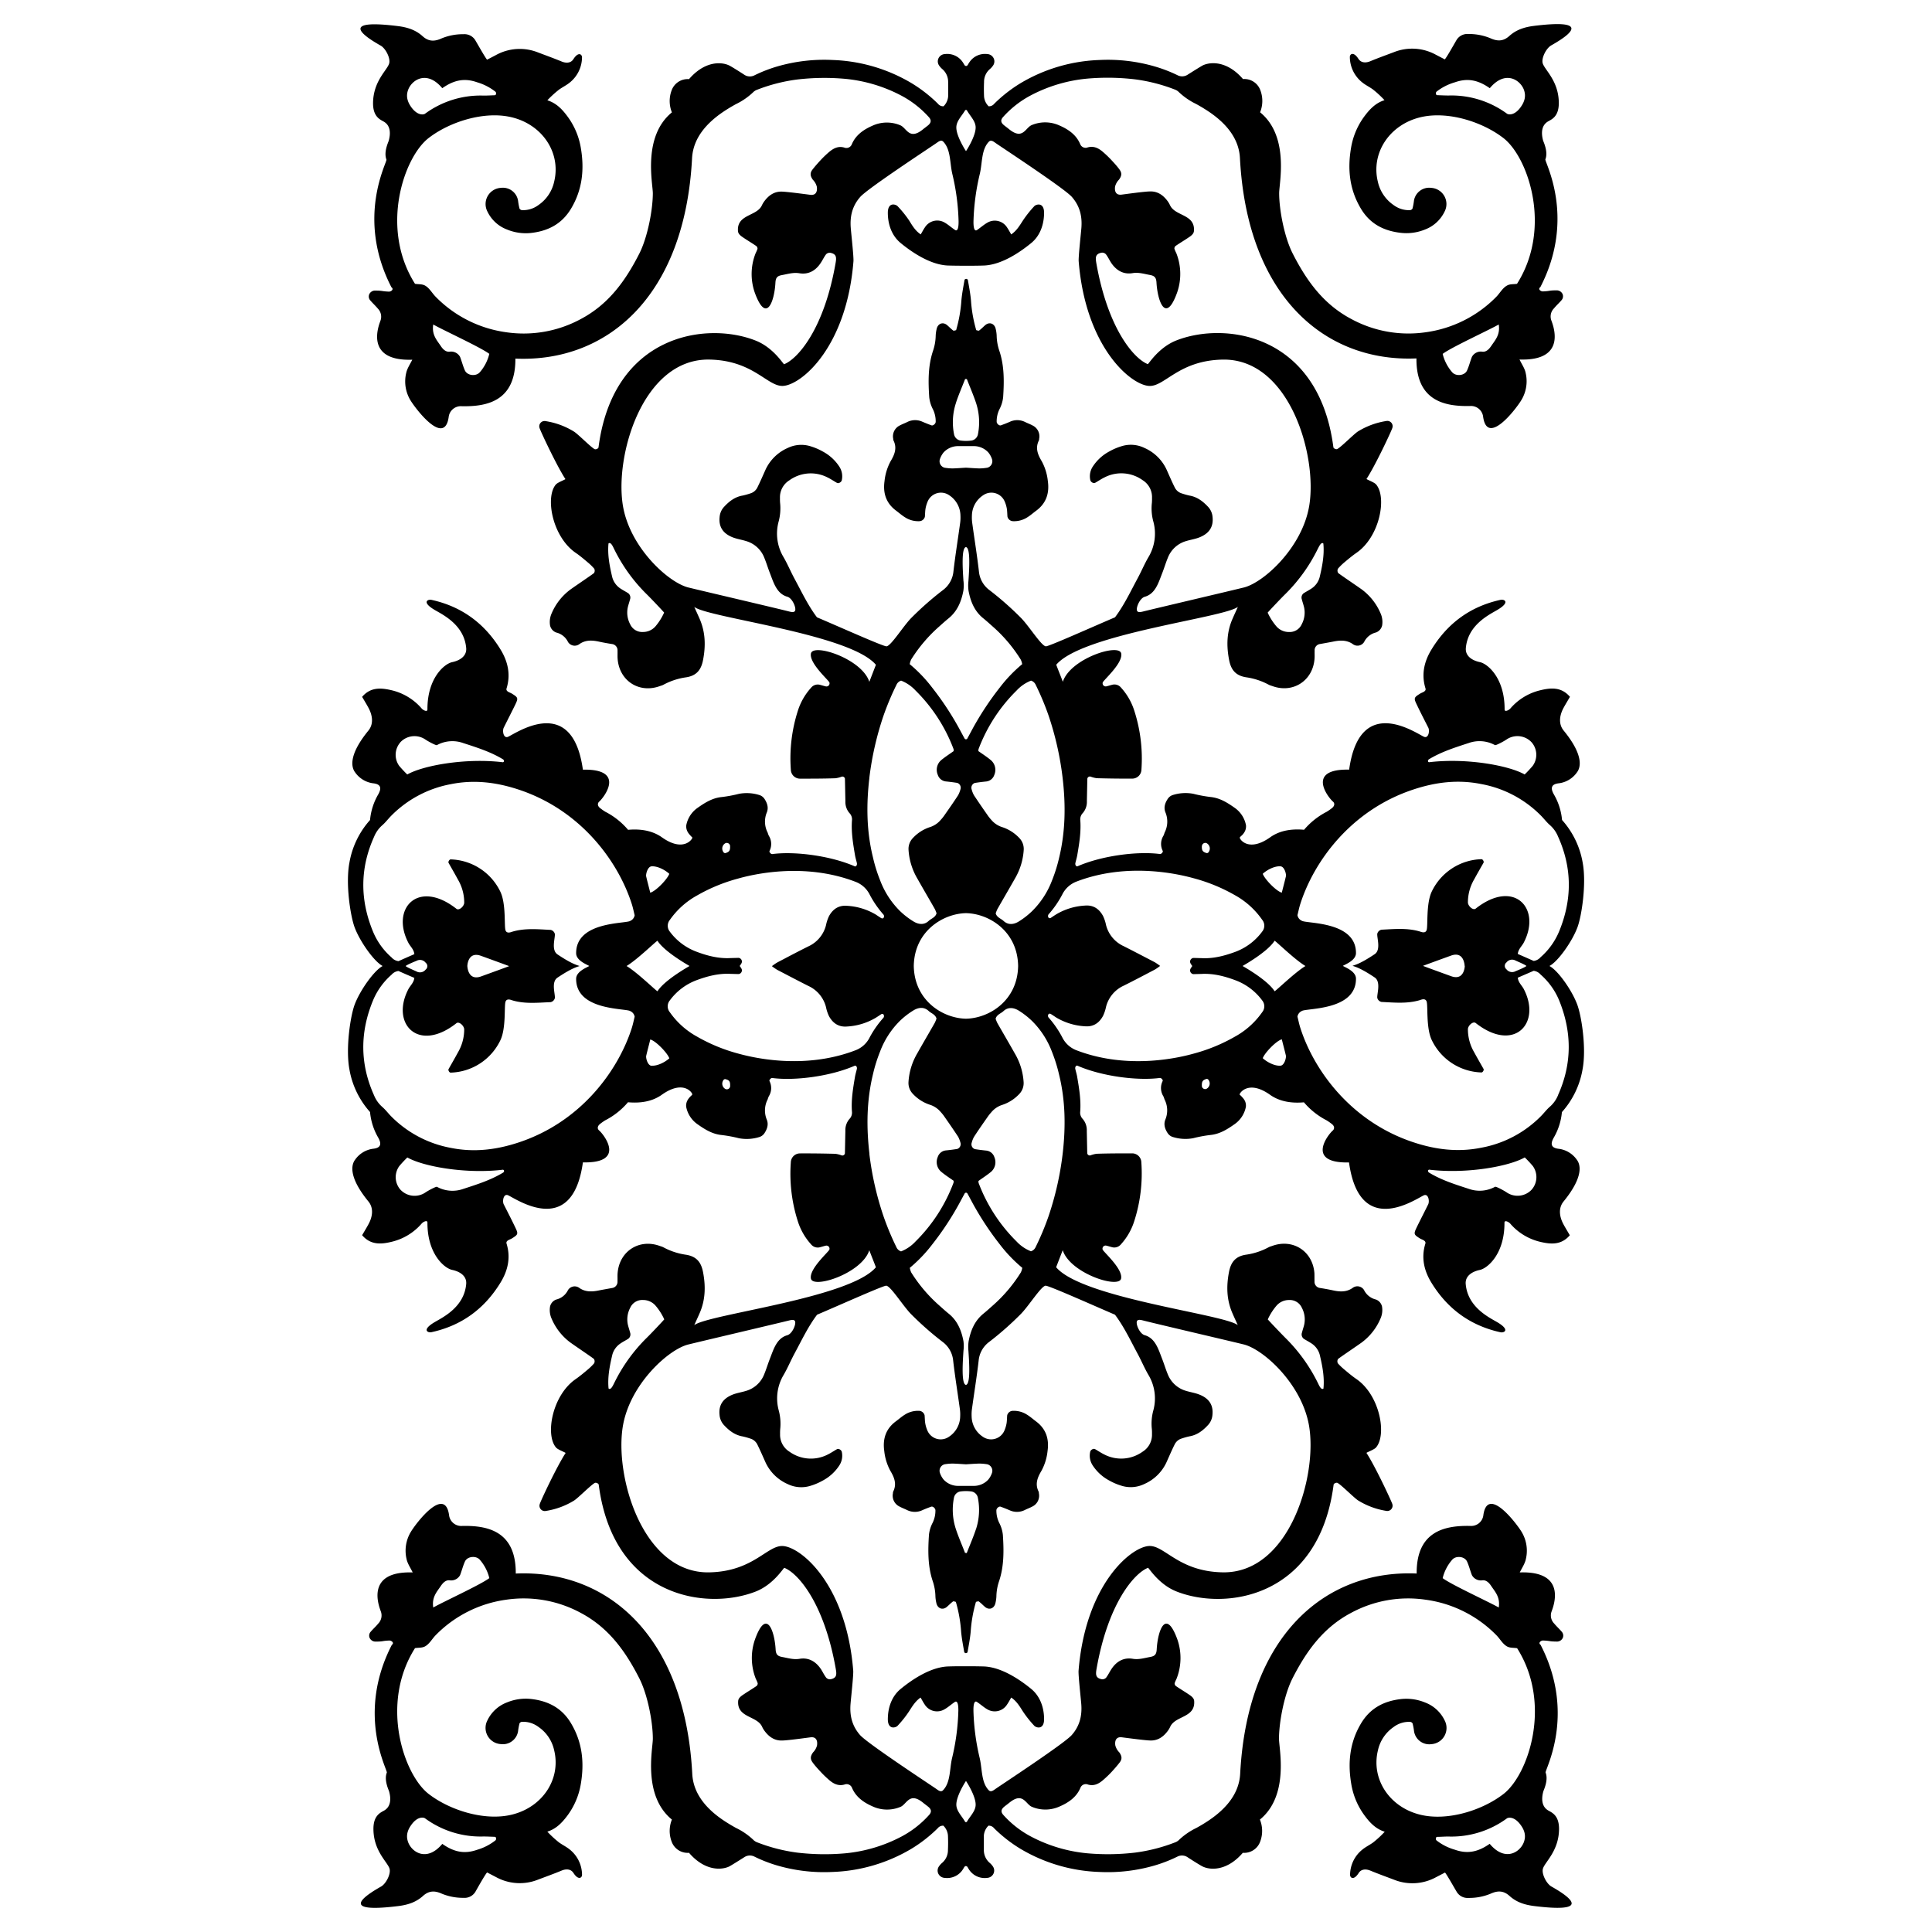 <svg id="Livello_1" data-name="Livello 1" xmlns="http://www.w3.org/2000/svg" viewBox="0 0 841.89 841.89">
  <title>Glos</title>
  <path d="M675.18,420.94c3.72-1.94,9.85-10.57,12.18-16.77,1.89-5,4-19.08,2.32-28.2a37.32,37.32,0,0,0-9-18.65,27,27,0,0,0-3.6-11.22c-1.43-2.57-1.28-4.43,2.34-4.79a11.35,11.35,0,0,0,7.75-4.74c1.33-1.73,3.52-6.84-5.78-18.21-2.37-2.9-1.83-6.67,0-10,.88-1.61,1.84-3.16,2.73-4.71-3.72-4.37-8.32-4-13-2.84a24.73,24.73,0,0,0-12.92,7.87c-.68.8-2.56,1.74-2.55.46.06-13.7-7.4-19.9-10.76-20.61-3.19-.66-6.44-2.53-6.13-6.14.86-10,10-14.44,13.64-16.56,6-3.52,3-4.77,1.55-4.46-13.26,2.89-23.23,10.26-30.22,21.75-3.12,5.14-4.42,10.74-2.59,16.75.53,1.46-1.42,1.84-2.17,2.3-2.85,1.76-3,2-1.57,4.92,1.59,3.36,3.31,6.67,5,10,.67,1.35.14,4.52-1.63,4.06-2.34-.6-28.14-19.93-32.86,14.23-19-.42-9.08,12.18-7.13,13.86,1,.82.78,2-.36,2.89a22.42,22.42,0,0,1-2.28,1.6,32.39,32.39,0,0,0-9.88,7.85c-5.24-.47-10.49.23-14.73,3.26-9.67,6.88-13.61.55-13.27.09s.65-.66,1-1a7,7,0,0,0,1.21-1.67,4.91,4.91,0,0,0,.48-2.66,12,12,0,0,0-4.77-7.48c-3.25-2.29-6.52-4.4-10.67-4.82a58.21,58.21,0,0,1-7.52-1.4,18.41,18.41,0,0,0-9,.56,4.12,4.12,0,0,0-2.12,1.64c-1.2,1.8-1.88,3.81-1,5.95a10.45,10.45,0,0,1-.39,8.78,10.12,10.12,0,0,1-.48,1.31,6.76,6.76,0,0,0-.32,6.66c.23.48-.64,1.43-1.21,1.35-10.06-1.32-25.62.83-35.86,5.32-.63.28-1.18-.54-1-1.38.25-1.12.61-2.24.81-3.37.85-5,1.72-10.11,1.33-15.28a3.94,3.94,0,0,1,1.1-3.16,7.41,7.41,0,0,0,1.77-5.17c.07-3.26.13-6.51.2-9.77a1.11,1.11,0,0,1,1.41-.92,12.5,12.5,0,0,0,2.67.69c5.12.14,10.26.21,15.38.18a4,4,0,0,0,4.11-3.89,67.81,67.81,0,0,0-3.05-25.52,27.11,27.11,0,0,0-5.83-10.23,3.72,3.72,0,0,0-3.76-1.28c-.91.23-1.8.52-2.71.73a1.35,1.35,0,0,1-1.52-1.68c.16-.91,8.91-8.42,8.06-12.68-.93-4.59-22.24,2.29-25.44,12.36-1-2.71-2-5.07-2.87-7.43,11.37-13.49,73-20.43,79.15-25.22-.82,1.84-1.61,3.51-2.34,5.21-2.53,5.76-2.67,11.66-1.51,17.78.82,4.45,2.87,7,7.56,7.71a29.46,29.46,0,0,1,9.9,3.31,10.49,10.49,0,0,0,1.3.46c9,3.37,17.76-2.21,18.49-11.84.1-1.18,0-2.34.05-3.51a2.72,2.72,0,0,1,2.39-2.94c1.82-.33,3.64-.65,5.46-1,3-.64,6-.87,8.72,1a3.39,3.39,0,0,0,5-.9,7.76,7.76,0,0,1,5.19-4.13,4.28,4.28,0,0,0,2.64-3,9.2,9.2,0,0,0-.73-5.46,25.22,25.22,0,0,0-8.12-10.27c-2.28-1.64-9.2-6.29-10.28-7.17a1.86,1.86,0,0,1-.09-1.92,25.75,25.75,0,0,1,2.45-2.45c1.79-1.5,3.56-3,5.48-4.35,10.31-7,13.49-24.41,8.63-29.92-.81-.91-3.69-1.94-4.15-2.33,3.92-6,11-21.15,11.27-22.26a2.31,2.31,0,0,0-2.71-3,33.22,33.22,0,0,0-12.33,4.57c-1.94,1.31-7.45,6.93-9,7.64-.48.23-1.58-.25-1.65-.78-6.4-49.34-47.11-55-68.56-46.5-7.47,3-11.7,9.85-12.3,10.28-6-2.34-17.41-15.32-22.46-44.13-.42-2.45-.39-3.94,2.37-4.45a2.25,2.25,0,0,1,1.81.69c1,1.28,1.63,2.8,2.57,4.12,2.2,3.08,5.23,4.74,9,4.12,2.66-.45,5.06.32,7.57.78,2,.36,2.78,1.06,2.91,3.3.46,8.09,4,18.26,9,4.35a24.65,24.65,0,0,0-.37-17.17,14.26,14.26,0,0,1-.82-1.91,1.47,1.47,0,0,1,.5-1.19c1.73-1.2,3.54-2.27,5.26-3.42,1.17-.79,2.64-1.65,2.75-3.11.58-7.39-8.21-6.4-10.42-11.23a10.63,10.63,0,0,0-1.05-1.79c-1.88-2.55-4.3-4.31-7.6-4.22-2.32,0-10.62,1.16-12.46,1.39-2.52.32-3.14-1.53-2.82-3.57a6.76,6.76,0,0,1,1.73-3c1.21-1.71,1.28-2.87.13-4.44s-2.36-2.85-3.62-4.21a47,47,0,0,0-3.54-3.38c-2-1.74-4.25-2.82-7-1.86a2.54,2.54,0,0,1-2.85-1.39c-1.69-4.2-5.23-6.59-9.08-8.27a15.06,15.06,0,0,0-12.16-.16c-2.75,1.2-3.86,6.64-9.86,1.73-.71-.58-1.48-1.13-2.21-1.73-1.4-1.14-1.5-2.27-.36-3.53a43.4,43.4,0,0,1,12-9.4,65.72,65.72,0,0,1,24.55-7.33,101.33,101.33,0,0,1,20.9.3,74.08,74.08,0,0,1,17.53,4.5,4.7,4.7,0,0,1,1.71,1.15,29.68,29.68,0,0,0,7.44,5.09c1.24.69,2.44,1.37,3.62,2.12,8.11,5,15,11.93,15.47,21.49,3.17,60.38,37.15,89,76.91,87.26-.16,18.55,12.36,21,23.4,20.74a5.34,5.34,0,0,1,5.62,4.4c1.65,13.33,14-2.61,16.56-6.75a15.87,15.87,0,0,0,2-12.11c-.41-2-1.7-3.76-2.66-5.8,21.36.73,14.34-15.6,13.82-17.15a5,5,0,0,1,1.21-5.15c1-1.25,2.25-2.34,3.3-3.58a2.54,2.54,0,0,0,.44-2.61,2.79,2.79,0,0,0-2.71-1.64c-3.49,0-2.38.3-5.88.46-1,0-2.3-1-1.09-1.9,15.64-30.34,1.74-54.56,2.18-55.66,1.29-3.27-.8-7.52-1-8.2-.86-3.16-.78-6.59,2.14-8.3,1.61-.94,4.76-2.11,4.71-8.17-.09-9.47-6.07-14.22-7-17.12-.71-2.25,1.48-6.6,3.68-7.85,11.33-6.4,14.49-11.22-7.4-8.52-4.26.52-7.84,1.69-10.86,4.42-2.67,2.41-5.24,2.34-8.31.94a24.26,24.26,0,0,0-9.55-1.81,5.49,5.49,0,0,0-5.25,2.82c-1.16,2-4.28,7.55-5,8.23-1.42-.73-2.64-1.37-3.85-2a21.48,21.48,0,0,0-18.22-1.18c-3.48,1.32-7,2.58-10.42,4-2,.83-4,.68-5.11-1-2.17-3.4-3.81-2.17-3.77-.8a14.24,14.24,0,0,0,5.28,10.92c1.43,1.19,3.14,2,4.66,3.08a43.9,43.9,0,0,1,5.16,4.76c-3.81,1.2-6.34,3.84-8.58,6.8a31.67,31.67,0,0,0-6,14c-1.56,9.2-.72,18,4.2,26.3,4,6.85,10.16,9.93,17.73,10.74A21.46,21.46,0,0,0,621,100a15.54,15.54,0,0,0,8.51-7.84,7.06,7.06,0,0,0-5.78-10.29,6.71,6.71,0,0,0-7.59,5.65,25.34,25.34,0,0,1-.63,3.37,1.37,1.37,0,0,1-1.07.68,11.09,11.09,0,0,1-7.16-2.21,16.64,16.64,0,0,1-6.86-10.15c-3.08-12.46,5-24.89,18.61-28.13,11.86-2.82,26.94,2,36.09,9.07,10.78,8.32,21.36,39.16,5.94,63.52-1.49.26-3,0-4.32.74-2,1.06-3.14,3.36-4.78,5a53.08,53.08,0,0,1-30.67,15.37A52.19,52.19,0,0,1,588.83,139c-12-6.35-19.37-16.44-25.52-28.51-3.71-7.29-5.92-19.3-5.9-26.34,0-4.44,4.53-24.74-8.31-35.22a13.13,13.13,0,0,0,.16-9.48,7.42,7.42,0,0,0-7.61-5c-6.9-8-14.11-7.54-17.44-6-1,.5-5.37,3.28-6.53,4a4.38,4.38,0,0,1-4.62.3A62.12,62.12,0,0,0,503.34,29a73.22,73.22,0,0,0-24.14-2.86,72,72,0,0,0-34.42,10.07,62,62,0,0,0-11.53,9,2.9,2.9,0,0,1-2.44,1.1,6.68,6.68,0,0,1-2-4.29c-.09-2.09-.09-4.18,0-6.26a7.29,7.29,0,0,1,2.45-5.58,7.69,7.69,0,0,0,1.42-1.54,3.13,3.13,0,0,0,.3-3.28,3.24,3.24,0,0,0-2.77-1.8,8.13,8.13,0,0,0-7.41,3.05,11.51,11.51,0,0,0-1.1,1.73,1.23,1.23,0,0,1-.72.44,1.2,1.2,0,0,1-.71-.44,12.36,12.36,0,0,0-1.1-1.73,8.13,8.13,0,0,0-7.41-3.05,3.27,3.27,0,0,0-2.78,1.8,3.15,3.15,0,0,0,.31,3.28,7.69,7.69,0,0,0,1.42,1.54,7.29,7.29,0,0,1,2.45,5.58c.05,2.08.05,4.17,0,6.26a6.68,6.68,0,0,1-2,4.29,2.9,2.9,0,0,1-2.44-1.1,61.69,61.69,0,0,0-11.54-9,72,72,0,0,0-34.41-10.07A73.22,73.22,0,0,0,338.55,29a62.12,62.12,0,0,0-9.72,3.79,4.38,4.38,0,0,1-4.62-.3c-1.16-.76-5.51-3.54-6.53-4-3.33-1.58-10.54-2-17.44,6a7.42,7.42,0,0,0-7.61,5,13.13,13.13,0,0,0,.16,9.48c-12.84,10.48-8.34,30.78-8.31,35.22,0,7-2.19,19-5.9,26.34-6.15,12.07-13.52,22.16-25.52,28.51a52.23,52.23,0,0,1-32.47,5.74,53.09,53.09,0,0,1-30.65-15.37c-1.64-1.62-2.78-3.92-4.78-5-1.31-.69-2.83-.48-4.32-.74-15.42-24.36-4.84-55.2,5.94-63.52,9.15-7.08,24.23-11.89,36.09-9.07,13.65,3.24,21.68,15.67,18.6,28.13a16.58,16.58,0,0,1-6.85,10.15,11.11,11.11,0,0,1-7.16,2.21,1.39,1.39,0,0,1-1.08-.68,27,27,0,0,1-.62-3.37,6.71,6.71,0,0,0-7.59-5.65,7.06,7.06,0,0,0-5.78,10.29A15.54,15.54,0,0,0,220.9,100a21.46,21.46,0,0,0,10.28,1.54c7.57-.81,13.68-3.89,17.73-10.74,4.92-8.29,5.76-17.1,4.2-26.3a31.79,31.79,0,0,0-6-14c-2.24-3-4.77-5.6-8.59-6.8A44.9,44.9,0,0,1,243.68,39c1.52-1.07,3.23-1.89,4.66-3.08A14.24,14.24,0,0,0,253.62,25c0-1.37-1.6-2.6-3.77.8-1.07,1.69-3.1,1.84-5.11,1-3.45-1.42-6.94-2.68-10.42-4A21.48,21.48,0,0,0,216.1,24c-1.21.64-2.43,1.28-3.85,2-.7-.68-3.82-6.24-5-8.23A5.49,5.49,0,0,0,202,14.91a24.21,24.21,0,0,0-9.54,1.81c-3.07,1.4-5.64,1.47-8.31-.94-3-2.73-6.6-3.9-10.86-4.42-21.89-2.7-18.73,2.12-7.4,8.52,2.2,1.25,4.39,5.6,3.67,7.85-.91,2.9-6.89,7.65-7,17.12-.06,6.06,3.1,7.23,4.71,8.17,2.92,1.71,3,5.14,2.12,8.3-.18.68-2.27,4.93-1,8.2.44,1.1-13.46,25.32,2.18,55.66,1.21.85-.11,1.92-1.1,1.9-3.49-.16-2.38-.42-5.88-.46a2.78,2.78,0,0,0-2.7,1.64,2.5,2.5,0,0,0,.44,2.61c1.05,1.24,2.26,2.33,3.3,3.58a5.06,5.06,0,0,1,1.21,5.15c-.52,1.55-7.54,17.88,13.82,17.15-1,2-2.25,3.85-2.66,5.8a15.87,15.87,0,0,0,2,12.11c2.6,4.14,14.91,20.08,16.56,6.75a5.34,5.34,0,0,1,5.62-4.4c11,.24,23.55-2.19,23.4-20.74C264.42,158,298.4,129.39,301.57,69c.49-9.56,7.36-16.45,15.47-21.49,1.18-.75,2.38-1.43,3.62-2.12a29.45,29.45,0,0,0,7.43-5.09,4.73,4.73,0,0,1,1.72-1.15,74.08,74.08,0,0,1,17.53-4.5,101.32,101.32,0,0,1,20.9-.3,65.77,65.77,0,0,1,24.55,7.33,43.4,43.4,0,0,1,12,9.4c1.12,1.26,1,2.39-.36,3.53-.73.6-1.5,1.15-2.21,1.73-6,4.91-7.11-.53-9.86-1.73a15.06,15.06,0,0,0-12.16.16c-3.85,1.68-7.39,4.07-9.08,8.27a2.54,2.54,0,0,1-2.85,1.39c-2.79-1-5,.12-7.05,1.86a46.87,46.87,0,0,0-3.53,3.38c-1.26,1.36-2.5,2.75-3.63,4.21s-1.07,2.73.14,4.44a6.76,6.76,0,0,1,1.73,3c.32,2-.3,3.89-2.82,3.57-1.84-.23-10.15-1.35-12.46-1.39-3.3-.09-5.72,1.67-7.6,4.22A10,10,0,0,0,332,89.48c-2.21,4.83-11,3.84-10.42,11.23.11,1.46,1.58,2.32,2.75,3.11,1.72,1.15,3.53,2.22,5.26,3.42a1.47,1.47,0,0,1,.5,1.19,14.26,14.26,0,0,1-.82,1.91,24.6,24.6,0,0,0-.37,17.17c5.06,13.91,8.58,3.74,9-4.35.13-2.24.87-2.94,2.91-3.3,2.51-.46,4.91-1.23,7.57-.78,3.78.62,6.81-1,9-4.12.94-1.32,1.61-2.84,2.57-4.12a2.22,2.22,0,0,1,1.81-.69c2.76.51,2.79,2,2.36,4.45-5,28.81-16.49,41.79-22.46,44.13-.59-.43-4.82-7.3-12.29-10.28-21.45-8.55-62.16-2.84-68.56,46.5-.07.53-1.17,1-1.66.78-1.53-.71-7-6.33-9-7.64a33.11,33.11,0,0,0-12.32-4.57,2.31,2.31,0,0,0-2.71,3c.3,1.11,7.35,16.25,11.27,22.26-.46.39-3.34,1.42-4.15,2.33C237.47,216.58,240.65,234,251,241c1.92,1.32,3.69,2.85,5.47,4.35a24.73,24.73,0,0,1,2.46,2.45,1.89,1.89,0,0,1-.09,1.92c-1.08.88-8,5.53-10.28,7.17a25.22,25.22,0,0,0-8.12,10.27,9.2,9.2,0,0,0-.73,5.46,4.28,4.28,0,0,0,2.64,3,7.68,7.68,0,0,1,5.17,4.13,3.42,3.42,0,0,0,5,.9c2.73-1.91,5.69-1.68,8.72-1,1.82.39,3.65.71,5.46,1a2.73,2.73,0,0,1,2.39,2.94c.05,1.17-.05,2.33.05,3.51.73,9.63,9.45,15.21,18.49,11.84a10.49,10.49,0,0,0,1.3-.46,29.39,29.39,0,0,1,9.9-3.31c4.69-.67,6.74-3.26,7.56-7.71,1.16-6.12,1-12-1.51-17.78-.74-1.7-1.52-3.37-2.34-5.21,6.15,4.79,67.78,11.73,79.15,25.22-.91,2.36-1.83,4.72-2.87,7.43-3.21-10.07-24.51-16.95-25.44-12.36-.86,4.26,7.89,11.77,8.06,12.68a1.35,1.35,0,0,1-1.52,1.68c-.91-.21-1.82-.5-2.71-.73a3.72,3.72,0,0,0-3.76,1.28,27.11,27.11,0,0,0-5.83,10.23,67.81,67.81,0,0,0-3,25.52,4,4,0,0,0,4.11,3.89c5.12,0,10.26,0,15.37-.18a12.44,12.44,0,0,0,2.68-.69,1.11,1.11,0,0,1,1.41.92c.07,3.26.13,6.51.2,9.77a7.45,7.45,0,0,0,1.76,5.17,3.91,3.91,0,0,1,1.11,3.16c-.39,5.17.48,10.24,1.33,15.28.2,1.13.55,2.25.81,3.37.18.84-.37,1.66-1,1.38-10.24-4.49-25.8-6.64-35.86-5.32-.57.08-1.44-.87-1.21-1.35a6.76,6.76,0,0,0-.32-6.66,10.12,10.12,0,0,1-.48-1.31,10.49,10.49,0,0,1-.4-8.78c.88-2.14.18-4.15-1-5.95a4.12,4.12,0,0,0-2.12-1.64,18.41,18.41,0,0,0-9-.56,58.21,58.21,0,0,1-7.52,1.4c-4.16.42-7.42,2.53-10.67,4.82a12,12,0,0,0-4.77,7.48,4.91,4.91,0,0,0,.48,2.66,7,7,0,0,0,1.21,1.67c.3.38.64.68.95,1s-3.6,6.79-13.27-.09c-4.25-3-9.49-3.73-14.73-3.26a32.27,32.27,0,0,0-9.88-7.85,21.36,21.36,0,0,1-2.28-1.6c-1.14-.85-1.32-2.07-.36-2.89C263.07,347.57,273,335,254,335.39c-4.72-34.16-30.52-14.83-32.86-14.23-1.78.46-2.3-2.71-1.63-4.06,1.65-3.34,3.37-6.65,5-10,1.41-2.93,1.28-3.16-1.57-4.92-.75-.46-2.7-.84-2.17-2.3,1.83-6,.53-11.61-2.59-16.75-7-11.49-17-18.86-30.22-21.75-1.43-.31-4.47.94,1.55,4.46,3.66,2.12,12.78,6.56,13.64,16.56.31,3.61-2.94,5.48-6.13,6.14-3.36.71-10.82,6.91-10.76,20.61,0,1.28-1.87.34-2.55-.46a24.74,24.74,0,0,0-12.91-7.87c-4.67-1.12-9.27-1.53-13,2.84.9,1.55,1.86,3.1,2.73,4.71,1.82,3.33,2.36,7.1,0,10-9.29,11.37-7.1,16.48-5.77,18.21a11.35,11.35,0,0,0,7.75,4.74c3.62.36,3.77,2.22,2.34,4.79a27,27,0,0,0-3.6,11.22,37.32,37.32,0,0,0-9,18.65c-1.73,9.12.43,23.18,2.31,28.2,2.34,6.2,8.47,14.83,12.18,16.77-3.71,1.95-9.84,10.58-12.18,16.78-1.88,5-4,19.08-2.31,28.2a37.32,37.32,0,0,0,9,18.65,27,27,0,0,0,3.6,11.22c1.43,2.57,1.28,4.43-2.34,4.79a11.35,11.35,0,0,0-7.75,4.74c-1.33,1.73-3.52,6.84,5.77,18.21,2.38,2.9,1.84,6.67,0,10-.87,1.61-1.83,3.16-2.73,4.71,3.73,4.37,8.33,4,13,2.84a24.74,24.74,0,0,0,12.91-7.87c.68-.8,2.55-1.74,2.55-.46-.06,13.7,7.4,19.9,10.76,20.61,3.19.66,6.44,2.53,6.13,6.14-.86,10-10,14.44-13.64,16.56-6,3.52-3,4.77-1.55,4.46,13.26-2.89,23.23-10.26,30.22-21.75,3.12-5.14,4.42-10.74,2.59-16.75-.53-1.46,1.42-1.84,2.17-2.3,2.85-1.76,3-2,1.57-4.92-1.59-3.36-3.31-6.67-5-10-.67-1.35-.15-4.52,1.63-4.06,2.34.6,28.14,19.93,32.86-14.23,19.05.42,9.08-12.18,7.13-13.86-1-.82-.78-2,.36-2.89a21.36,21.36,0,0,1,2.28-1.6,32.27,32.27,0,0,0,9.88-7.85c5.24.47,10.48-.23,14.73-3.26,9.67-6.88,13.61-.55,13.27-.09s-.65.66-.95,1a7,7,0,0,0-1.21,1.67,4.91,4.91,0,0,0-.48,2.66,12,12,0,0,0,4.77,7.48c3.25,2.29,6.51,4.4,10.67,4.82A58.21,58.21,0,0,1,322,496a18.41,18.41,0,0,0,9-.56,4.12,4.12,0,0,0,2.12-1.64c1.18-1.8,1.88-3.81,1-5.95a10.49,10.49,0,0,1,.4-8.78,10.85,10.85,0,0,1,.48-1.32,6.74,6.74,0,0,0,.32-6.65c-.23-.48.64-1.43,1.21-1.35,10.06,1.32,25.62-.83,35.86-5.32.63-.28,1.18.54,1,1.38-.26,1.12-.61,2.24-.81,3.37-.85,5-1.72,10.11-1.33,15.28a3.91,3.91,0,0,1-1.11,3.16,7.45,7.45,0,0,0-1.76,5.17c-.07,3.26-.13,6.51-.2,9.77a1.11,1.11,0,0,1-1.41.92,12.44,12.44,0,0,0-2.68-.69c-5.11-.14-10.25-.21-15.37-.18a4,4,0,0,0-4.11,3.89,67.81,67.81,0,0,0,3,25.52,27.11,27.11,0,0,0,5.83,10.23,3.74,3.74,0,0,0,3.76,1.28c.89-.23,1.8-.52,2.71-.73a1.35,1.35,0,0,1,1.52,1.68c-.17.91-8.92,8.42-8.06,12.68.93,4.59,22.23-2.29,25.44-12.36,1,2.71,2,5.07,2.87,7.43-11.37,13.49-73,20.43-79.15,25.22.82-1.84,1.6-3.51,2.34-5.21,2.52-5.76,2.67-11.66,1.51-17.78-.82-4.45-2.87-7-7.56-7.71a29.39,29.39,0,0,1-9.9-3.31,10.49,10.49,0,0,0-1.3-.46c-9-3.37-17.76,2.21-18.49,11.84-.1,1.18,0,2.34-.05,3.51a2.73,2.73,0,0,1-2.39,2.94c-1.81.33-3.64.65-5.46,1-3,.64-6,.87-8.72-1a3.42,3.42,0,0,0-5,.9,7.68,7.68,0,0,1-5.17,4.13,4.28,4.28,0,0,0-2.64,3,9.2,9.2,0,0,0,.73,5.46A25.22,25.22,0,0,0,248.52,585c2.28,1.64,9.2,6.29,10.28,7.17a1.89,1.89,0,0,1,.09,1.92,24.73,24.73,0,0,1-2.46,2.45c-1.78,1.5-3.55,3-5.47,4.35-10.31,7-13.49,24.41-8.63,29.92.81.91,3.69,1.94,4.15,2.33-3.92,6-11,21.15-11.27,22.26a2.31,2.31,0,0,0,2.71,3,33.11,33.11,0,0,0,12.32-4.57c1.95-1.31,7.46-6.93,9-7.64.49-.23,1.59.25,1.66.78,6.4,49.34,47.11,55,68.56,46.5,7.47-3,11.7-9.85,12.29-10.28,6,2.34,17.42,15.32,22.46,44.13.43,2.45.4,3.94-2.36,4.45a2.22,2.22,0,0,1-1.81-.69c-1-1.28-1.63-2.8-2.57-4.12-2.21-3.08-5.24-4.74-9-4.12-2.66.45-5.06-.32-7.57-.78-2-.36-2.78-1.06-2.91-3.3-.46-8.09-4-18.26-9-4.35a24.6,24.6,0,0,0,.37,17.17,13.73,13.73,0,0,1,.82,1.91,1.48,1.48,0,0,1-.5,1.19c-1.73,1.2-3.54,2.27-5.26,3.42-1.17.79-2.64,1.65-2.75,3.11-.58,7.39,8.21,6.4,10.42,11.23a10,10,0,0,0,1.05,1.79c1.88,2.55,4.3,4.31,7.6,4.22,2.31,0,10.62-1.16,12.46-1.39,2.52-.32,3.14,1.53,2.82,3.57a6.76,6.76,0,0,1-1.73,3c-1.21,1.71-1.28,2.87-.14,4.43s2.37,2.86,3.63,4.22a46.87,46.87,0,0,0,3.53,3.38c2,1.74,4.26,2.82,7.05,1.86a2.54,2.54,0,0,1,2.85,1.39c1.69,4.2,5.23,6.59,9.08,8.27a15.06,15.06,0,0,0,12.16.16c2.75-1.2,3.86-6.64,9.86-1.73.71.58,1.48,1.13,2.21,1.73,1.39,1.14,1.48,2.27.36,3.53a43.4,43.4,0,0,1-12,9.4,65.77,65.77,0,0,1-24.55,7.33,101.32,101.32,0,0,1-20.9-.3,74.08,74.08,0,0,1-17.53-4.5,4.73,4.73,0,0,1-1.72-1.15,29.45,29.45,0,0,0-7.43-5.09c-1.24-.69-2.44-1.37-3.62-2.12-8.11-5-15-11.93-15.47-21.49-3.17-60.38-37.15-89-76.91-87.26.15-18.55-12.36-21-23.4-20.74a5.34,5.34,0,0,1-5.62-4.4c-1.65-13.33-14,2.61-16.56,6.75a15.87,15.87,0,0,0-2,12.11c.41,1.95,1.69,3.76,2.66,5.8-21.36-.73-14.34,15.6-13.82,17.15a5.06,5.06,0,0,1-1.21,5.15c-1,1.25-2.25,2.34-3.3,3.58a2.5,2.5,0,0,0-.44,2.61,2.78,2.78,0,0,0,2.7,1.64c3.5,0,2.39-.3,5.88-.46,1,0,2.31,1.05,1.1,1.9-15.64,30.34-1.74,54.56-2.18,55.66-1.29,3.27.8,7.52,1,8.2.88,3.16.8,6.59-2.12,8.3-1.61.94-4.77,2.11-4.71,8.17.08,9.47,6.06,14.22,7,17.12.72,2.25-1.47,6.6-3.67,7.85-11.33,6.4-14.49,11.22,7.4,8.52,4.26-.52,7.84-1.69,10.86-4.42,2.67-2.41,5.24-2.34,8.31-.94A24.21,24.21,0,0,0,202,827a5.49,5.49,0,0,0,5.26-2.82c1.14-2,4.26-7.55,5-8.24l3.85,2a21.48,21.48,0,0,0,18.22,1.18c3.48-1.32,7-2.58,10.42-4,2-.83,4-.68,5.11,1,2.17,3.4,3.81,2.17,3.77.8A14.24,14.24,0,0,0,248.34,806c-1.43-1.19-3.14-2-4.66-3.08a44.9,44.9,0,0,1-5.17-4.76c3.82-1.2,6.35-3.84,8.59-6.8a31.79,31.79,0,0,0,6-14c1.56-9.2.72-18-4.2-26.3-4-6.85-10.16-9.93-17.73-10.74a21.46,21.46,0,0,0-10.28,1.54,15.54,15.54,0,0,0-8.51,7.84A7.06,7.06,0,0,0,218.17,760a6.71,6.71,0,0,0,7.59-5.65,27,27,0,0,1,.62-3.37,1.39,1.39,0,0,1,1.08-.68,11.05,11.05,0,0,1,7.16,2.21,16.58,16.58,0,0,1,6.85,10.15c3.08,12.46-4.95,24.89-18.6,28.13-11.86,2.82-26.94-2-36.09-9.07-10.78-8.32-21.36-39.16-5.94-63.52,1.49-.26,3-.05,4.32-.74,2-1.06,3.14-3.36,4.78-5a53.09,53.09,0,0,1,30.65-15.37,52.23,52.23,0,0,1,32.47,5.74c12,6.35,19.37,16.44,25.52,28.51,3.71,7.29,5.92,19.3,5.9,26.34,0,4.44-4.53,24.74,8.31,35.22a13.13,13.13,0,0,0-.16,9.48,7.42,7.42,0,0,0,7.61,5c6.9,8,14.11,7.54,17.44,6,1-.5,5.37-3.28,6.53-4a4.38,4.38,0,0,1,4.62-.3,62.12,62.12,0,0,0,9.72,3.79,73.22,73.22,0,0,0,24.14,2.86,72,72,0,0,0,34.41-10.07,61.69,61.69,0,0,0,11.54-9,2.9,2.9,0,0,1,2.44-1.1,6.68,6.68,0,0,1,2,4.29c.09,2.09.09,4.18,0,6.26a7.29,7.29,0,0,1-2.45,5.58,7.69,7.69,0,0,0-1.42,1.54,3.15,3.15,0,0,0-.31,3.28,3.27,3.27,0,0,0,2.78,1.8,8.13,8.13,0,0,0,7.41-3,12.36,12.36,0,0,0,1.1-1.73,1.2,1.2,0,0,1,.71-.44,1.23,1.23,0,0,1,.72.44,11.51,11.51,0,0,0,1.1,1.73,8.13,8.13,0,0,0,7.41,3,3.24,3.24,0,0,0,2.77-1.8,3.13,3.13,0,0,0-.3-3.28,7.69,7.69,0,0,0-1.42-1.54,7.29,7.29,0,0,1-2.45-5.58c0-2.08,0-4.17,0-6.26a6.68,6.68,0,0,1,2-4.29,2.9,2.9,0,0,1,2.44,1.1,62,62,0,0,0,11.53,9,72,72,0,0,0,34.42,10.07,73.22,73.22,0,0,0,24.14-2.86,62.12,62.12,0,0,0,9.72-3.79,4.38,4.38,0,0,1,4.62.3c1.16.76,5.51,3.54,6.53,4,3.33,1.58,10.54,2,17.44-6a7.42,7.42,0,0,0,7.61-5,13.13,13.13,0,0,0-.16-9.48c12.84-10.48,8.34-30.78,8.31-35.22,0-7,2.19-19.05,5.9-26.34,6.15-12.07,13.52-22.16,25.52-28.51a52.19,52.19,0,0,1,32.45-5.74A53.08,53.08,0,0,1,652,712.49c1.64,1.62,2.78,3.92,4.78,5,1.31.69,2.83.48,4.32.74,15.42,24.36,4.84,55.2-5.94,63.52-9.15,7.08-24.23,11.89-36.09,9.07-13.65-3.24-21.69-15.67-18.61-28.13a16.64,16.64,0,0,1,6.86-10.15,11,11,0,0,1,7.16-2.21,1.37,1.37,0,0,1,1.07.68,25.34,25.34,0,0,1,.63,3.37,6.71,6.71,0,0,0,7.59,5.65,7.06,7.06,0,0,0,5.78-10.29,15.54,15.54,0,0,0-8.51-7.84,21.46,21.46,0,0,0-10.28-1.54c-7.57.81-13.68,3.89-17.73,10.74-4.92,8.29-5.76,17.1-4.2,26.3a31.67,31.67,0,0,0,6,14c2.24,3,4.77,5.6,8.58,6.8a43.9,43.9,0,0,1-5.16,4.76c-1.52,1.07-3.23,1.89-4.66,3.08a14.24,14.24,0,0,0-5.28,10.92c0,1.37,1.6,2.6,3.77-.8,1.07-1.69,3.1-1.84,5.11-1,3.44,1.42,6.94,2.68,10.42,4a21.48,21.48,0,0,0,18.22-1.18l3.85-2c.68.69,3.8,6.25,5,8.24a5.49,5.49,0,0,0,5.25,2.82,24.26,24.26,0,0,0,9.55-1.81c3.07-1.4,5.64-1.47,8.31.94,3,2.73,6.6,3.9,10.86,4.42,21.89,2.7,18.73-2.12,7.4-8.52-2.2-1.25-4.39-5.6-3.68-7.85.91-2.9,6.89-7.65,7-17.12.05-6.06-3.1-7.23-4.71-8.17-2.92-1.71-3-5.14-2.14-8.3.2-.68,2.29-4.93,1-8.2-.44-1.1,13.46-25.32-2.18-55.66-1.21-.85.11-1.92,1.09-1.9,3.5.16,2.39.42,5.88.46a2.79,2.79,0,0,0,2.71-1.64,2.54,2.54,0,0,0-.44-2.61c-1.05-1.24-2.27-2.33-3.3-3.58a5,5,0,0,1-1.21-5.15c.52-1.55,7.54-17.88-13.82-17.15,1-2,2.25-3.85,2.66-5.8a15.87,15.87,0,0,0-2-12.11c-2.61-4.14-14.91-20.08-16.56-6.75a5.34,5.34,0,0,1-5.62,4.4c-11-.24-23.56,2.19-23.4,20.74-39.76-1.73-73.74,26.88-76.91,87.26-.51,9.56-7.36,16.45-15.47,21.49-1.18.75-2.38,1.43-3.62,2.12a29.68,29.68,0,0,0-7.44,5.09,4.7,4.7,0,0,1-1.71,1.15,74.08,74.08,0,0,1-17.53,4.5,101.33,101.33,0,0,1-20.9.3,65.72,65.72,0,0,1-24.55-7.33,43.4,43.4,0,0,1-12-9.4c-1.14-1.26-1-2.39.36-3.53.73-.6,1.5-1.15,2.21-1.73,6-4.91,7.11.53,9.86,1.73a15.06,15.06,0,0,0,12.16-.16c3.85-1.68,7.39-4.07,9.08-8.27a2.54,2.54,0,0,1,2.85-1.39c2.79,1,5-.12,7-1.86a47,47,0,0,0,3.54-3.38c1.26-1.36,2.49-2.75,3.62-4.22s1.08-2.72-.13-4.43a6.76,6.76,0,0,1-1.73-3c-.32-2,.3-3.89,2.82-3.57,1.84.23,10.14,1.35,12.46,1.39,3.3.09,5.72-1.67,7.6-4.22a10.63,10.63,0,0,0,1.05-1.79c2.21-4.83,11-3.84,10.42-11.23-.11-1.46-1.58-2.32-2.75-3.11-1.72-1.15-3.53-2.22-5.26-3.42a1.48,1.48,0,0,1-.5-1.19,13.73,13.73,0,0,1,.82-1.91,24.65,24.65,0,0,0,.37-17.17c-5.06-13.91-8.58-3.74-9,4.35-.13,2.24-.87,2.94-2.91,3.3-2.51.46-4.91,1.23-7.57.78-3.79-.62-6.82,1-9,4.12-.94,1.32-1.61,2.84-2.57,4.12a2.25,2.25,0,0,1-1.81.69c-2.76-.51-2.79-2-2.37-4.45,5.05-28.81,16.49-41.79,22.46-44.13.6.43,4.83,7.3,12.3,10.28,21.45,8.55,62.16,2.84,68.56-46.5.07-.53,1.17-1,1.65-.78,1.54.71,7.05,6.33,9,7.64A33.22,33.22,0,0,0,604,658.37a2.31,2.31,0,0,0,2.71-3c-.31-1.11-7.35-16.25-11.27-22.26.46-.39,3.34-1.42,4.15-2.33,4.86-5.51,1.68-22.94-8.63-29.92-1.92-1.32-3.69-2.85-5.48-4.35A25.75,25.75,0,0,1,583,594.1a1.86,1.86,0,0,1,.09-1.92c1.08-.88,8-5.53,10.28-7.17a25.22,25.22,0,0,0,8.12-10.27,9.2,9.2,0,0,0,.73-5.46,4.28,4.28,0,0,0-2.64-3,7.76,7.76,0,0,1-5.19-4.13,3.39,3.39,0,0,0-5-.9c-2.74,1.91-5.69,1.68-8.72,1-1.82-.39-3.64-.71-5.46-1a2.72,2.72,0,0,1-2.39-2.94c-.05-1.17,0-2.33-.05-3.51-.73-9.63-9.45-15.21-18.49-11.84a10.49,10.49,0,0,0-1.3.46,29.46,29.46,0,0,1-9.9,3.31c-4.69.67-6.74,3.26-7.56,7.71-1.16,6.12-1,12,1.51,17.78.73,1.7,1.52,3.37,2.34,5.21-6.15-4.79-67.78-11.73-79.15-25.22.91-2.36,1.83-4.72,2.87-7.43,3.2,10.07,24.51,16.95,25.44,12.36.85-4.26-7.9-11.77-8.06-12.68a1.35,1.35,0,0,1,1.52-1.68c.91.21,1.8.5,2.71.73a3.74,3.74,0,0,0,3.76-1.28A27.11,27.11,0,0,0,494.3,532a67.81,67.81,0,0,0,3.05-25.52,4,4,0,0,0-4.11-3.89c-5.12,0-10.26,0-15.38.18a12.5,12.5,0,0,0-2.67.69,1.11,1.11,0,0,1-1.41-.92l-.2-9.77a7.41,7.41,0,0,0-1.77-5.17,3.94,3.94,0,0,1-1.1-3.16c.39-5.17-.48-10.24-1.33-15.28-.2-1.13-.56-2.25-.81-3.37-.18-.84.37-1.66,1-1.38,10.24,4.49,25.8,6.64,35.86,5.32.57-.08,1.44.87,1.21,1.35a6.74,6.74,0,0,0,.32,6.65,10.85,10.85,0,0,1,.48,1.32,10.45,10.45,0,0,1,.39,8.78c-.87,2.14-.19,4.15,1,5.95a4.12,4.12,0,0,0,2.12,1.64,18.41,18.41,0,0,0,9,.56,58.21,58.21,0,0,1,7.52-1.4c4.15-.42,7.42-2.53,10.67-4.82a12,12,0,0,0,4.77-7.48,4.91,4.91,0,0,0-.48-2.66A7,7,0,0,0,541.2,478c-.3-.38-.65-.68-1-1s3.6-6.79,13.27.09c4.24,3,9.49,3.73,14.73,3.26a32.39,32.39,0,0,0,9.88,7.85,22.42,22.42,0,0,1,2.28,1.6c1.14.85,1.32,2.07.36,2.89-1.95,1.68-11.92,14.28,7.13,13.86,4.72,34.16,30.52,14.83,32.86,14.23,1.77-.46,2.3,2.71,1.63,4.06-1.65,3.34-3.37,6.65-5,10-1.41,2.93-1.28,3.16,1.57,4.92.75.46,2.7.84,2.17,2.3-1.83,6-.53,11.61,2.59,16.75,7,11.49,17,18.86,30.22,21.75,1.43.31,4.47-.94-1.55-4.46-3.66-2.12-12.78-6.56-13.64-16.56-.31-3.61,2.94-5.48,6.13-6.14,3.36-.71,10.82-6.91,10.76-20.61,0-1.28,1.87-.34,2.55.46a24.73,24.73,0,0,0,12.92,7.87c4.66,1.12,9.26,1.53,13-2.84-.89-1.55-1.85-3.1-2.73-4.71-1.81-3.33-2.35-7.1,0-10,9.3-11.37,7.11-16.48,5.78-18.21a11.35,11.35,0,0,0-7.75-4.74c-3.62-.36-3.77-2.22-2.34-4.79a27,27,0,0,0,3.6-11.22,37.32,37.32,0,0,0,9-18.65c1.73-9.12-.43-23.18-2.32-28.2C685,431.52,678.9,422.89,675.18,420.94ZM662.72,46.59c-2.82,4-5.49,3.35-6.05,2.94a40.87,40.87,0,0,0-25.42-7.91c-1.61,0-3.23-.09-4.85-.14-.52,0-.77-.39-.68-1a.94.94,0,0,1,.3-.57A23.5,23.5,0,0,1,634,35.86c5-1.75,9.61-1.37,15.19,2.57,6.52-7.8,12.91-3.88,14.73.34C665.11,41.64,664.45,44.16,662.72,46.59Zm-9.63,94.81c.7,4.42-1.49,6.74-3.19,9.24-.94,1.41-2.17,2.79-3.9,2.62a4.42,4.42,0,0,0-4.61,2.27c-.74,1.92-1.24,4-2.09,5.86-1,2.34-4.86,2.73-6.5.82a19,19,0,0,1-4.14-8C632.44,151.33,649.1,143.72,653.09,141.4ZM178,38.77c1.82-4.22,8.21-8.14,14.73-.34,5.58-3.94,10.22-4.32,15.19-2.57a23.5,23.5,0,0,1,7.94,4.08.94.94,0,0,1,.3.57c.09.58-.16,1-.68,1-1.62.05-3.24.16-4.85.14a40.87,40.87,0,0,0-25.42,7.91c-.56.41-3.24,1-6.05-2.94C177.43,44.16,176.78,41.64,178,38.77Zm31.08,123.44c-1.64,1.91-5.47,1.52-6.51-.82-.84-1.89-1.35-3.94-2.08-5.86a4.43,4.43,0,0,0-4.61-2.27c-1.73.17-3-1.21-3.9-2.62-1.7-2.5-3.89-4.82-3.19-9.24,4,2.32,20.65,9.93,24.43,12.8A19,19,0,0,1,209.09,162.21ZM179.17,795.3c2.81-4,5.49-3.35,6.05-2.94a40.87,40.87,0,0,0,25.42,7.91c1.61,0,3.23.09,4.85.14.52,0,.77.39.68,1a.94.94,0,0,1-.3.57,23.5,23.5,0,0,1-7.94,4.08c-5,1.75-9.61,1.37-15.19-2.57-6.52,7.8-12.91,3.88-14.73-.34C176.78,800.25,177.43,797.73,179.17,795.3Zm9.63-94.81c-.7-4.42,1.49-6.74,3.19-9.24.94-1.41,2.17-2.79,3.9-2.62a4.43,4.43,0,0,0,4.61-2.27c.73-1.92,1.24-4,2.08-5.86,1-2.34,4.87-2.73,6.51-.82a19,19,0,0,1,4.14,8C209.45,690.56,192.79,698.17,188.8,700.49ZM663.88,803.12c-1.82,4.22-8.21,8.14-14.73.34-5.58,3.94-10.22,4.32-15.19,2.57A23.5,23.5,0,0,1,626,802a.94.94,0,0,1-.3-.57c-.09-.58.16-1,.68-1,1.62,0,3.24-.16,4.85-.14a40.87,40.87,0,0,0,25.42-7.91c.56-.41,3.23-1,6.05,2.94C664.45,797.73,665.11,800.25,663.88,803.12ZM632.8,679.68c1.64-1.91,5.47-1.52,6.5.82.85,1.89,1.35,3.94,2.09,5.86a4.42,4.42,0,0,0,4.61,2.27c1.73-.17,3,1.21,3.9,2.62,1.7,2.5,3.89,4.82,3.19,9.24-4-2.32-20.65-9.93-24.43-12.8A19,19,0,0,1,632.8,679.68ZM622.69,330.86c5.37-3.25,11.38-5.15,17.32-7.08a14,14,0,0,1,11.44.91c.4.21,3.89-1.64,5.19-2.55a8.43,8.43,0,0,1,10.77,1.32,8.25,8.25,0,0,1,.48,10.27,51,51,0,0,1-3.51,3.75c-6.7-3.84-25-7.26-41.35-5.37C622.14,332.34,622,331.31,622.69,330.86ZM558,377.51c1.74.14,2.56,3.4,2.35,4.36-.52,2.23-1.12,4.43-1.79,7.12-2.47-.67-7.49-5.92-8.3-8.22C552.17,379,555.46,377.31,558,377.51Zm10.89,43.43c-4.64,2.78-12.84,10.83-13.47,11-3.17-5-13.72-10.83-13.94-11,.22-.18,10.77-6,13.94-11C556,410.12,564.2,418.17,568.84,420.94Zm-45.11-52.4a1.46,1.46,0,0,1,1.92-1.16,2.62,2.62,0,0,1,1,3.89.88.88,0,0,1-1.16.39C524,371.14,523.64,370.5,523.73,368.54ZM463.05,339c1.37,11.66,1.26,23.17-1.5,34.67a68,68,0,0,1-3.12,10A37.4,37.4,0,0,1,449.78,397a34.52,34.52,0,0,1-6,4.65c-2.07,1.21-4.43,1.54-6.47-.34-1.14-1.06-2.89-1.48-3.42-3.31a14.8,14.8,0,0,1,.76-1.88c2.52-4.43,5.12-8.84,7.62-13.28a28,28,0,0,0,3.83-12.57,6.82,6.82,0,0,0-1.91-5.08,17.7,17.7,0,0,0-7.59-4.8A10.19,10.19,0,0,1,432,357.3a20,20,0,0,1-1.32-1.6c-2.14-3.05-4.25-6.11-6.29-9.2a11.26,11.26,0,0,1-1-2.57,2.21,2.21,0,0,1,1.43-2.76c1.6-.25,3.24-.46,4.84-.62a4.17,4.17,0,0,0,3.61-2.86,5.56,5.56,0,0,0-1.41-6.38c-1.77-1.48-3.71-2.73-5.51-4a5,5,0,0,1,.05-.85A70.88,70.88,0,0,1,443,300.9a17,17,0,0,1,6.29-4.31,3.33,3.33,0,0,1,2,1.77,117.43,117.43,0,0,1,5.65,13.49A133.73,133.73,0,0,1,463.05,339ZM422,588.62c.33,4.88,1,14.54-1.08,14.87-2.08-.33-1.39-10-1.08-14.87a16.53,16.53,0,0,0,0-4.16c-.87-4.67-2.6-8.92-6.42-12-1.45-1.17-2.83-2.44-4.22-3.67a65.19,65.19,0,0,1-12.13-14.32,8.06,8.06,0,0,1-.61-2,62.17,62.17,0,0,0,9.7-10.11,128.9,128.9,0,0,0,11.89-18c.78-1.44,1.54-2.87,2.32-4.29a.69.69,0,0,1,1.19,0c.78,1.42,1.54,2.85,2.31,4.29a130.7,130.7,0,0,0,11.89,18,62.23,62.23,0,0,0,9.71,10.11,7.3,7.3,0,0,1-.63,2,64.56,64.56,0,0,1-12.11,14.32c-1.39,1.23-2.78,2.5-4.22,3.67-3.83,3.12-5.55,7.37-6.42,12A17,17,0,0,0,422,588.62Zm2.39,58.87c-1.17,0-2.32,0-3.47,0s-2.29,0-3.46,0a8.54,8.54,0,0,1-6.22-2.69,9.06,9.06,0,0,1-1.67-3,2.9,2.9,0,0,1,2.1-3.73,22.24,22.24,0,0,1,3.46-.3c1.87.05,3.8.2,5.79.32,2-.12,3.93-.27,5.8-.32a22.24,22.24,0,0,1,3.46.3,2.91,2.91,0,0,1,2.1,3.73,9.06,9.06,0,0,1-1.67,3A8.55,8.55,0,0,1,424.41,647.49Zm.87,18.94c-1.17,3.5-2.66,6.92-4,10.36-.11,0-.24-.07-.35-.11s-.23.06-.34.11c-1.33-3.44-2.83-6.86-4-10.36a26.84,26.84,0,0,1-.87-13.78,3.41,3.41,0,0,1,2.8-2.73,18.16,18.16,0,0,1,4.81,0,3.41,3.41,0,0,1,2.8,2.73A27.05,27.05,0,0,1,425.28,666.43Zm-4.34-222.52c-10.05-.18-22.48-7.86-22.73-23,.25-15.1,12.68-22.78,22.73-23,10.06.18,22.49,7.86,22.74,23C443.43,436.05,431,443.73,420.94,443.91Zm-1.08-190.64c-.31-4.88-1-14.54,1.08-14.87,2.09.33,1.41,10,1.08,14.87a17,17,0,0,0,.05,4.16c.87,4.67,2.59,8.92,6.42,12,1.44,1.17,2.83,2.44,4.22,3.67a64.56,64.56,0,0,1,12.11,14.32,7.3,7.3,0,0,1,.63,2,62.23,62.23,0,0,0-9.71,10.11,130.7,130.7,0,0,0-11.89,18c-.77,1.44-1.53,2.87-2.31,4.29a.69.69,0,0,1-1.19,0c-.78-1.42-1.54-2.85-2.32-4.29a128.9,128.9,0,0,0-11.89-18,62.17,62.17,0,0,0-9.7-10.11,8.06,8.06,0,0,1,.61-2,65.19,65.19,0,0,1,12.13-14.32c1.39-1.23,2.77-2.5,4.22-3.67,3.82-3.12,5.55-7.37,6.42-12A16.53,16.53,0,0,0,419.86,253.27Zm-2.38-58.87c1.17,0,2.32,0,3.46,0s2.3,0,3.47,0a8.55,8.55,0,0,1,6.22,2.69,9.06,9.06,0,0,1,1.67,3,2.91,2.91,0,0,1-2.1,3.73,22.24,22.24,0,0,1-3.46.3c-1.87-.05-3.8-.21-5.8-.32-2,.11-3.92.27-5.79.32a22.24,22.24,0,0,1-3.46-.3,2.9,2.9,0,0,1-2.1-3.73,9.06,9.06,0,0,1,1.67-3A8.54,8.54,0,0,1,417.48,194.4Zm-.87-18.94c1.16-3.5,2.66-6.92,4-10.36.11.05.23.07.34.11s.24-.06.35-.11c1.33,3.44,2.82,6.86,4,10.36a27.05,27.05,0,0,1,.87,13.78,3.41,3.41,0,0,1-2.8,2.73,18.16,18.16,0,0,1-4.81,0,3.41,3.41,0,0,1-2.8-2.73A26.84,26.84,0,0,1,416.61,175.46Zm159.73,61.2c.13,0,.33,0,.36.37.45,4.91-.5,9.7-1.62,14.45a8.53,8.53,0,0,1-3.6,5c-1,.66-2,1.19-3,1.8a2.37,2.37,0,0,0-1.16,2.94c.28,1.13.68,2.23.95,3.35a10.81,10.81,0,0,1-1,7.44,5.74,5.74,0,0,1-5.6,3.39,7.12,7.12,0,0,1-5.52-2.55,25.55,25.55,0,0,1-3.73-5.89c.61-.74,5.67-6.11,7.67-8.06a72.67,72.67,0,0,0,14.16-19.7C574.69,238.35,575.49,236.5,576.34,236.66ZM420.6,48c0-.05.16-.07.34-.07s.33,0,.35.07c1.33,2.41,3.69,4.58,3.85,7.25.24,3.89-4.16,10.62-4.2,10.6s-4.43-6.71-4.2-10.6C416.91,52.53,419.27,50.36,420.6,48ZM285.71,272.84a7.13,7.13,0,0,1-5.53,2.55,5.73,5.73,0,0,1-5.59-3.39,10.81,10.81,0,0,1-1-7.44c.27-1.12.66-2.22.95-3.35a2.38,2.38,0,0,0-1.16-2.94c-1-.61-2-1.14-3-1.8a8.53,8.53,0,0,1-3.6-5c-1.12-4.75-2.07-9.54-1.64-14.45.05-.38.23-.35.38-.37.85-.16,1.65,1.69,2.06,2.53a72.24,72.24,0,0,0,14.16,19.7c2,1.95,7.06,7.32,7.66,8.06A25.18,25.18,0,0,1,285.71,272.84ZM356,269c-3.94-5.23-6.7-11.13-9.79-16.84-1.66-3.08-3-6.31-4.74-9.32a19.94,19.94,0,0,1-2.2-15.46,22.34,22.34,0,0,0,.66-8.28,21,21,0,0,1-.05-2.1,8.66,8.66,0,0,1,4.07-7.68A15.94,15.94,0,0,1,360.51,208c1.47.7,2.8,1.63,4.23,2.43.68.39,1.92-.36,2.08-1.16a7.76,7.76,0,0,0-1.12-6,19.55,19.55,0,0,0-7.16-6.52,26.36,26.36,0,0,0-5.78-2.41,13.52,13.52,0,0,0-9.51.87,19.08,19.08,0,0,0-9.7,9.54c-1.14,2.55-2.25,5.12-3.49,7.63A5,5,0,0,1,327,215a32.26,32.26,0,0,1-3.35.94c-3.42.57-5.94,2.54-8.2,5a7.36,7.36,0,0,0-1.87,4.4c-.42,4.06,1.3,7,5.47,8.72,1.94.8,4.05,1.09,6,1.7a12.09,12.09,0,0,1,8,7.29c.89,2.14,1.55,4.38,2.39,6.54,1.62,4.14,2.94,9.11,7.64,10.44,2.08.59,3.71,4.29,3.47,5.81-.22,1.28-1.84.82-2.69.62-5.85-1.5-38-9-43.87-10.45-8.63-2.1-25.27-17.18-28.48-35.23-3.88-21.87,8.49-64.67,37.68-64.09,19.39.39,25.3,12.05,32.23,11.46,8.1-.68,27.53-17.13,30.48-54.29.15-1.9-.92-11.48-1.17-14.5-.41-5.08.64-9.59,4.13-13.55,3.23-3.69,30.14-21.33,33.4-23.6.78-.56,1.88-1.39,2.76-.49,3.31,3.39,2.84,9.13,3.92,13.89a98.83,98.83,0,0,1,2.77,20.74c.07,5.06-1.37,4-1.57,3.83-1.55-1-2.92-2.31-4.53-3.21A6.34,6.34,0,0,0,403,99.14c-.64.91-1.17,2-1.79,3-2.36-1.59-3.66-3.81-5-6A46.79,46.79,0,0,0,391,89.71c-1.37-1-4.12-1.19-4.12,3,0,5,1.67,10,5.64,13.23,4.24,3.48,12.66,9.54,20.74,9.77,2.55.07,5.12.09,7.66.09s5.12,0,7.67-.09c8.08-.23,16.5-6.29,20.74-9.77,4-3.24,5.63-8.27,5.64-13.23,0-4.15-2.75-4-4.13-3a47.53,47.53,0,0,0-5.13,6.44c-1.39,2.16-2.69,4.38-5.05,6-.62-1-1.15-2.07-1.8-3A6.33,6.33,0,0,0,430.31,97c-1.61.9-3,2.18-4.53,3.21-.2.14-1.65,1.23-1.57-3.83A99.48,99.48,0,0,1,427,75.62c1.09-4.76.62-10.5,3.93-13.89.88-.9,2-.07,2.76.49,3.26,2.27,30.17,19.91,33.4,23.6,3.49,4,4.54,8.47,4.13,13.55-.25,3-1.32,12.6-1.17,14.5,3,37.16,22.38,53.61,30.48,54.29,6.93.59,12.83-11.07,32.23-11.46,29.19-.58,41.56,42.22,37.68,64.09-3.21,18.05-19.85,33.13-28.48,35.23-5.88,1.45-38,9-43.87,10.45-.85.2-2.48.66-2.69-.62-.24-1.52,1.39-5.22,3.46-5.81,4.71-1.33,6-6.3,7.65-10.44.84-2.16,1.5-4.4,2.39-6.54a12.12,12.12,0,0,1,8-7.29c2-.61,4.11-.9,6-1.7,4.19-1.75,5.9-4.66,5.49-8.72a7.36,7.36,0,0,0-1.87-4.4c-2.26-2.44-4.78-4.41-8.2-5a32.26,32.26,0,0,1-3.35-.94,5,5,0,0,1-3.09-2.66c-1.25-2.51-2.35-5.08-3.49-7.63a19.06,19.06,0,0,0-9.71-9.54,13.49,13.49,0,0,0-9.5-.87,26.16,26.16,0,0,0-5.78,2.41,19.55,19.55,0,0,0-7.16,6.52,7.68,7.68,0,0,0-1.12,6c.16.8,1.4,1.55,2.08,1.16,1.43-.8,2.76-1.73,4.23-2.43a15.94,15.94,0,0,1,16.54,1.31A8.66,8.66,0,0,1,502,217a21,21,0,0,1-.05,2.1,21.73,21.73,0,0,0,.66,8.28,19.94,19.94,0,0,1-2.2,15.46c-1.75,3-3.08,6.24-4.76,9.32-3.07,5.71-5.85,11.61-9.77,16.84-9.42,4-28.67,12.64-30.1,12.64-1.9,0-7.47-9-10.95-12.46a135.47,135.47,0,0,0-13.62-12,11.47,11.47,0,0,1-4.64-8.24c-.8-6.93-1.92-13.84-2.87-20.74a17.69,17.69,0,0,1-.18-3.49,10.79,10.79,0,0,1,4.8-8.83,6.29,6.29,0,0,1,9.43,2.52,14,14,0,0,1,1,3.31c.18,1.14.16,2.32.27,3.48a2.6,2.6,0,0,0,2.55,1.93,10.6,10.6,0,0,0,6-1.63c1.4-.85,2.61-1.94,3.93-2.92,4.4-3.23,5.85-7.65,5.11-12.91a23,23,0,0,0-2.64-8.63c-1.74-2.91-2.94-5.8-1.24-9.15a2,2,0,0,0,.09-.66,5.25,5.25,0,0,0-2.89-5.83c-1-.55-2.11-.95-3.14-1.45a7.64,7.64,0,0,0-6.74-.14c-1.27.57-2.57,1.06-3.89,1.54-.73.28-1.83-.71-1.85-1.56a12.05,12.05,0,0,1,1.19-5.4,14.64,14.64,0,0,0,1.63-5.31c.44-6.76.55-13.52-1.61-20.06a21.9,21.9,0,0,1-1.21-6.81,15.71,15.71,0,0,0-.39-2.75c-.5-2.51-2.8-3.35-4.66-1.71-.87.76-1.67,1.61-2.6,2.3-.22.18-.82-.09-1.25-.16a60.38,60.38,0,0,1-2.3-13c-.27-3-.85-6-1.37-8.93,0-.19-.37-.33-.72-.45-.34.12-.69.26-.71.45-.52,3-1.1,5.92-1.37,8.93a61,61,0,0,1-2.3,13c-.43.07-1,.34-1.25.16-.93-.69-1.73-1.54-2.6-2.3-1.86-1.64-4.16-.8-4.66,1.71a15.71,15.71,0,0,0-.39,2.75,21.9,21.9,0,0,1-1.21,6.81c-2.16,6.54-2.05,13.3-1.61,20.06a14.64,14.64,0,0,0,1.63,5.31,12.05,12.05,0,0,1,1.19,5.4c0,.85-1.12,1.84-1.86,1.56-1.31-.48-2.61-1-3.88-1.54a7.64,7.64,0,0,0-6.74.14c-1,.5-2.14.9-3.14,1.45a5.25,5.25,0,0,0-2.89,5.83,2,2,0,0,0,.09.66c1.69,3.35.5,6.24-1.25,9.15a23.21,23.21,0,0,0-2.63,8.63c-.74,5.26.71,9.68,5.11,12.91,1.32,1,2.53,2.07,3.93,2.92a10.6,10.6,0,0,0,6,1.63,2.59,2.59,0,0,0,2.54-1.93c.11-1.16.09-2.34.28-3.48a14,14,0,0,1,1-3.31,6.29,6.29,0,0,1,9.43-2.52,10.79,10.79,0,0,1,4.8,8.83,17.69,17.69,0,0,1-.18,3.49c-.95,6.9-2.07,13.81-2.87,20.74a11.5,11.5,0,0,1-4.64,8.24,136.8,136.8,0,0,0-13.64,12c-3.46,3.44-9,12.44-10.93,12.46C384.69,281.63,365.44,273,356,269Zm22.82,70A134.37,134.37,0,0,1,385,311.85a121.22,121.22,0,0,1,5.67-13.49,3.3,3.3,0,0,1,2-1.77,17.09,17.09,0,0,1,6.29,4.31,71,71,0,0,1,16.57,25.54,5,5,0,0,1,.05.85c-1.8,1.29-3.75,2.54-5.51,4a5.56,5.56,0,0,0-1.41,6.38,4.17,4.17,0,0,0,3.61,2.86c1.6.16,3.24.37,4.84.62a2.21,2.21,0,0,1,1.43,2.76,11.73,11.73,0,0,1-1,2.57c-2,3.09-4.15,6.15-6.29,9.2a20,20,0,0,1-1.32,1.6,10.19,10.19,0,0,1-4.53,3.09,17.58,17.58,0,0,0-7.59,4.8,6.82,6.82,0,0,0-1.91,5.08,28,28,0,0,0,3.83,12.57c2.5,4.44,5.1,8.85,7.62,13.28a14.8,14.8,0,0,1,.76,1.88c-.53,1.83-2.28,2.25-3.42,3.31-2,1.88-4.4,1.55-6.47.34a33.79,33.79,0,0,1-6.05-4.65,37.27,37.27,0,0,1-8.65-13.38,66.85,66.85,0,0,1-3.12-10C377.58,362.16,377.47,350.65,378.84,339Zm-62.62,28.39a1.47,1.47,0,0,1,1.94,1.16c.09,2-.28,2.6-1.78,3.12a.87.87,0,0,1-1.14-.39A2.63,2.63,0,0,1,316.22,367.38Zm-32.29,10.13c2.49-.2,5.79,1.47,7.74,3.26-.8,2.3-5.82,7.55-8.3,8.22-.66-2.69-1.26-4.89-1.78-7.12C281.38,380.91,282.2,377.65,283.93,377.51Zm16.53,43.43c-.22.19-10.77,6-13.94,11-.63-.19-8.83-8.24-13.47-11,4.64-2.77,12.84-10.82,13.47-11C289.69,414.93,300.24,420.76,300.46,420.94Zm-126-97.48a8.43,8.43,0,0,1,10.77-1.32c1.3.91,4.79,2.76,5.17,2.55a14,14,0,0,1,11.45-.91c5.95,1.93,12,3.83,17.33,7.08.73.45.55,1.48-.34,1.25-16.38-1.89-34.65,1.53-41.35,5.37a51,51,0,0,1-3.51-3.75A8.25,8.25,0,0,1,174.48,323.46ZM219.2,511c-5.37,3.25-11.38,5.15-17.33,7.08a14,14,0,0,1-11.45-.91c-.38-.21-3.87,1.64-5.17,2.55a8.43,8.43,0,0,1-10.77-1.32,8.25,8.25,0,0,1-.48-10.27,51,51,0,0,1,3.51-3.75c6.7,3.84,25,7.26,41.35,5.37C219.75,509.55,219.93,510.58,219.2,511Zm56.1-63c-5.92,18.49-22.06,40.83-49.24,49.82-9.61,3.19-19.39,4.44-29.56,2.39a49,49,0,0,1-26.08-13.79c-1.31-1.33-2.43-2.85-3.83-4.06a13.47,13.47,0,0,1-3.6-5.07c-6.18-13.69-6.15-27.49-.46-41.29a30.37,30.37,0,0,1,8.1-11.27,4.74,4.74,0,0,1,3-1.61q3.44,1.53,6.92,3c-.23,2.11-1.76,3.33-2.59,4.91-7.86,15,4.23,28,20.92,14.85,1.18-.93,3.37,1.14,3.4,2.69a19.77,19.77,0,0,1-2.71,10c-1.33,2.46-2.72,4.87-4.1,7.3-.28.48.34,1.56.89,1.54A24.8,24.8,0,0,0,218.19,453c2.34-5.35,1.48-14.44,2.08-16.44.51-1.63,2.35-.86,3-.64,5.48,1.62,11.06,1,16.64.78a2.38,2.38,0,0,0,1.88-1.82c.16-1.85-1.67-7,1.14-8.86,5.74-3.84,8-4.52,9.64-5.07-1.65-.54-3.9-1.22-9.64-5.06-2.81-1.89-1-7-1.14-8.86a2.38,2.38,0,0,0-1.88-1.82c-5.58-.27-11.16-.84-16.64.78-.64.22-2.48,1-3-.64-.6-2,.26-11.09-2.08-16.45a24.8,24.8,0,0,0-21.82-14.41c-.55,0-1.17,1.06-.89,1.54,1.38,2.43,2.77,4.84,4.1,7.3a19.77,19.77,0,0,1,2.71,10c0,1.55-2.22,3.62-3.4,2.69-16.69-13.11-28.78-.15-20.92,14.85.83,1.58,2.36,2.8,2.59,4.91q-3.48,1.51-6.92,3.05a4.74,4.74,0,0,1-3-1.61,30.37,30.37,0,0,1-8.1-11.27c-5.69-13.8-5.72-27.6.46-41.29a13.47,13.47,0,0,1,3.6-5.07c1.4-1.21,2.52-2.73,3.83-4.06A49,49,0,0,1,196.5,341.7c10.17-2.05,19.95-.8,29.56,2.39,27.18,9,43.32,31.33,49.24,49.82.57,1.77.91,3.59,1.26,4.92a3.28,3.28,0,0,1-1.9,2.45c-1.91,1.33-23.66.09-23.6,14.09,0,3.17,4.48,4.84,5.73,5.57-1.25.74-5.71,2.41-5.73,5.58-.06,14,21.69,12.76,23.6,14.09a3.28,3.28,0,0,1,1.9,2.45C276.21,444.39,275.87,446.21,275.3,448Zm-98.54-27c.22-.44,3.55-1.83,4.78-2.33a3.13,3.13,0,0,1,3.94.84,1.9,1.9,0,0,1,0,3,3.13,3.13,0,0,1-3.94.84C180.31,422.78,177,421.38,176.76,420.94Zm26.89,0c0-.53.36-6.51,5.94-4.49,3.94,1.42,12.11,4.4,12.27,4.49-.16.1-8.33,3.08-12.27,4.5C204,427.46,203.69,421.48,203.65,420.94Zm80.28,43.44c-1.73-.14-2.55-3.4-2.34-4.36.52-2.23,1.12-4.43,1.78-7.12,2.48.67,7.5,5.92,8.3,8.22C289.72,462.91,286.42,464.58,283.93,464.38Zm34.23,9a1.47,1.47,0,0,1-1.94,1.16,2.63,2.63,0,0,1-1-3.89.87.87,0,0,1,1.14-.39C317.88,470.75,318.25,471.39,318.16,473.35ZM373,457.59c-22.93,8.91-45.93,3-51.27,1.53a74.94,74.94,0,0,1-18-7.41,35.06,35.06,0,0,1-11.84-10.62,4.05,4.05,0,0,1,0-5.16,25.56,25.56,0,0,1,11.49-8.74c4.8-1.79,9.73-3.1,14.94-2.82l3.48.09a1.61,1.61,0,0,0,1.2-2.53,8.62,8.62,0,0,0-.67-1,7.73,7.73,0,0,0,.67-1,1.61,1.61,0,0,0-1.2-2.53l-3.48.09c-5.21.28-10.14-1-14.94-2.82A25.56,25.56,0,0,1,291.91,406a4.05,4.05,0,0,1,0-5.16,35.2,35.2,0,0,1,11.84-10.63,74.91,74.91,0,0,1,18-7.4c5.34-1.5,28.34-7.38,51.27,1.53a11.39,11.39,0,0,1,6,5.58,44.14,44.14,0,0,0,5.92,8.58c.65.71.15,2.23-1,1.54-.78-.49-1.54-1-2.32-1.52a27.49,27.49,0,0,0-12.48-3.8c-3.7-.32-6.22,1.44-7.9,4.51a16.94,16.94,0,0,0-1.3,3.93,13.86,13.86,0,0,1-7.76,9.27c-4.54,2.26-9,4.63-13.53,7a22.68,22.68,0,0,0-2.28,1.58,21.25,21.25,0,0,0,2.28,1.59c4.49,2.34,9,4.71,13.53,7a13.86,13.86,0,0,1,7.76,9.27,16.94,16.94,0,0,0,1.3,3.93c1.68,3.07,4.2,4.83,7.9,4.51a27.49,27.49,0,0,0,12.48-3.8c.78-.48,1.54-1,2.32-1.52,1.11-.69,1.61.83,1,1.54A44.14,44.14,0,0,0,379,452,11.39,11.39,0,0,1,373,457.59Zm5.88,45.31c-1.37-11.66-1.26-23.17,1.5-34.67a66.85,66.85,0,0,1,3.12-10,37.27,37.27,0,0,1,8.65-13.38,33.79,33.79,0,0,1,6.05-4.65c2.07-1.21,4.43-1.54,6.47.34,1.14,1.06,2.89,1.48,3.42,3.31a14.8,14.8,0,0,1-.76,1.88c-2.52,4.42-5.12,8.84-7.62,13.28a28,28,0,0,0-3.83,12.57,6.82,6.82,0,0,0,1.91,5.08,17.58,17.58,0,0,0,7.59,4.8,10.19,10.19,0,0,1,4.53,3.09,20,20,0,0,1,1.32,1.6c2.14,3.05,4.25,6.11,6.29,9.2a11.73,11.73,0,0,1,1,2.57,2.21,2.21,0,0,1-1.43,2.76c-1.6.25-3.24.46-4.84.62a4.17,4.17,0,0,0-3.61,2.86,5.56,5.56,0,0,0,1.41,6.38c1.76,1.48,3.71,2.73,5.51,4a5,5,0,0,1-.05.85A71,71,0,0,1,398.94,541a17.09,17.09,0,0,1-6.29,4.31,3.3,3.3,0,0,1-2-1.77A121.22,121.22,0,0,1,385,530,134.37,134.37,0,0,1,378.84,502.9ZM265.55,605.23c-.15,0-.33,0-.38-.37-.43-4.91.52-9.7,1.64-14.45a8.53,8.53,0,0,1,3.6-5c.94-.66,2-1.19,3-1.8a2.38,2.38,0,0,0,1.16-2.94c-.29-1.13-.68-2.23-.95-3.35a10.81,10.81,0,0,1,1-7.44,5.73,5.73,0,0,1,5.59-3.39,7.13,7.13,0,0,1,5.53,2.55,25.18,25.18,0,0,1,3.72,5.89c-.6.73-5.66,6.11-7.66,8.06a72.24,72.24,0,0,0-14.16,19.7C267.2,603.54,266.4,605.39,265.55,605.23ZM421.29,793.94s-.17.07-.35.07-.32,0-.34-.07c-1.33-2.41-3.69-4.58-3.86-7.25-.23-3.89,4.15-10.62,4.2-10.6s4.44,6.71,4.2,10.6C425,789.36,422.62,791.53,421.29,793.94ZM556.18,569.05a7.12,7.12,0,0,1,5.52-2.55,5.74,5.74,0,0,1,5.6,3.39,10.81,10.81,0,0,1,1,7.44c-.27,1.12-.67,2.22-.95,3.35a2.37,2.37,0,0,0,1.16,2.94c1,.61,2,1.14,3,1.8a8.53,8.53,0,0,1,3.6,5c1.12,4.75,2.07,9.54,1.62,14.45,0,.38-.23.35-.36.37-.85.16-1.65-1.69-2.06-2.53A72.67,72.67,0,0,0,560.12,583c-2-2-7.06-7.33-7.67-8.06A25.55,25.55,0,0,1,556.18,569.05Zm-70.31,3.85c3.92,5.23,6.7,11.13,9.77,16.84,1.68,3.08,3,6.31,4.76,9.32a19.94,19.94,0,0,1,2.2,15.46,21.73,21.73,0,0,0-.66,8.28,21,21,0,0,1,.05,2.1,8.66,8.66,0,0,1-4.07,7.68,16,16,0,0,1-16.54,1.31c-1.47-.7-2.8-1.63-4.23-2.43-.68-.39-1.92.36-2.08,1.16a7.68,7.68,0,0,0,1.12,6,19.55,19.55,0,0,0,7.16,6.52,26.16,26.16,0,0,0,5.78,2.41,13.49,13.49,0,0,0,9.5-.87,19.06,19.06,0,0,0,9.71-9.54c1.14-2.55,2.24-5.12,3.49-7.63a5,5,0,0,1,3.09-2.66,32.26,32.26,0,0,1,3.35-.94c3.42-.57,5.94-2.54,8.2-5a7.36,7.36,0,0,0,1.87-4.4c.41-4.06-1.3-7-5.49-8.72-1.92-.8-4-1.09-6-1.7a12.12,12.12,0,0,1-8-7.29c-.89-2.14-1.55-4.38-2.39-6.54-1.64-4.14-2.94-9.11-7.65-10.44-2.07-.59-3.7-4.29-3.46-5.81.21-1.28,1.84-.82,2.69-.62,5.85,1.5,38,9,43.87,10.45,8.63,2.1,25.27,17.18,28.48,35.23,3.88,21.87-8.49,64.67-37.68,64.09-19.4-.39-25.3-12.05-32.23-11.46C492.4,674.41,473,690.86,470,728c-.15,1.9.92,11.48,1.17,14.5.41,5.08-.64,9.59-4.13,13.55-3.23,3.69-30.14,21.33-33.4,23.6-.79.56-1.88,1.39-2.76.49-3.31-3.39-2.84-9.13-3.93-13.89a99.48,99.48,0,0,1-2.76-20.74c-.08-5.06,1.37-4,1.57-3.83,1.55,1,2.92,2.31,4.53,3.21a6.33,6.33,0,0,0,8.57-2.16c.65-.91,1.18-2,1.8-3,2.36,1.59,3.66,3.81,5.05,6a47.53,47.53,0,0,0,5.13,6.44c1.38,1,4.13,1.19,4.13-3,0-5-1.68-10-5.64-13.23-4.24-3.48-12.66-9.54-20.74-9.77-2.55-.07-5.12-.09-7.67-.09s-5.11,0-7.66.09c-8.08.23-16.5,6.29-20.74,9.77-4,3.24-5.63,8.27-5.64,13.23,0,4.15,2.75,4,4.12,3a46.79,46.79,0,0,0,5.14-6.44c1.39-2.16,2.69-4.38,5-6,.62,1,1.15,2.07,1.79,3a6.34,6.34,0,0,0,8.58,2.16c1.61-.9,3-2.18,4.53-3.21.2-.14,1.64-1.23,1.57,3.83a98.83,98.83,0,0,1-2.77,20.74c-1.08,4.76-.61,10.5-3.92,13.89-.88.9-2,.07-2.76-.49-3.26-2.27-30.17-19.91-33.4-23.6-3.49-4-4.54-8.47-4.13-13.55.25-3,1.32-12.6,1.17-14.5-2.95-37.16-22.38-53.61-30.48-54.29-6.93-.59-12.84,11.07-32.23,11.46C280,685.77,267.6,643,271.48,621.1c3.21-18.05,19.85-33.13,28.48-35.23,5.88-1.45,38-9,43.87-10.45.85-.2,2.47-.66,2.69.62.24,1.52-1.39,5.22-3.47,5.81-4.7,1.33-6,6.3-7.64,10.44-.84,2.16-1.5,4.4-2.39,6.54a12.09,12.09,0,0,1-8,7.29c-2,.61-4.1.9-6,1.7-4.17,1.75-5.89,4.66-5.47,8.72a7.36,7.36,0,0,0,1.87,4.4c2.26,2.44,4.78,4.41,8.2,5a32.26,32.26,0,0,1,3.35.94,5,5,0,0,1,3.09,2.66c1.24,2.51,2.35,5.08,3.49,7.63a19.08,19.08,0,0,0,9.7,9.54,13.52,13.52,0,0,0,9.51.87,26.36,26.36,0,0,0,5.78-2.41,19.55,19.55,0,0,0,7.16-6.52,7.76,7.76,0,0,0,1.12-6c-.16-.8-1.4-1.55-2.08-1.16-1.43.8-2.76,1.73-4.23,2.43A16,16,0,0,1,344,632.58a8.66,8.66,0,0,1-4.07-7.68,21,21,0,0,1,.05-2.1,22.34,22.34,0,0,0-.66-8.28,19.94,19.94,0,0,1,2.2-15.46c1.74-3,3.08-6.24,4.74-9.32,3.09-5.71,5.85-11.61,9.79-16.84,9.42-4,28.67-12.64,30.1-12.64,1.9,0,7.47,9,10.93,12.46a136.8,136.8,0,0,0,13.64,12,11.5,11.5,0,0,1,4.64,8.24c.8,6.93,1.92,13.84,2.87,20.74a17.69,17.69,0,0,1,.18,3.49,10.79,10.79,0,0,1-4.8,8.83,6.29,6.29,0,0,1-9.43-2.52,14,14,0,0,1-1-3.31c-.19-1.14-.17-2.32-.28-3.48a2.59,2.59,0,0,0-2.54-1.93,10.6,10.6,0,0,0-6,1.63c-1.4.85-2.61,1.94-3.93,2.92-4.4,3.23-5.85,7.65-5.11,12.91a23.21,23.21,0,0,0,2.63,8.63c1.75,2.91,2.94,5.8,1.25,9.15a2,2,0,0,0-.09.66,5.25,5.25,0,0,0,2.89,5.83c1,.55,2.1.95,3.14,1.45a7.64,7.64,0,0,0,6.74.14c1.27-.57,2.57-1.06,3.88-1.54.74-.28,1.84.71,1.86,1.56a12.05,12.05,0,0,1-1.19,5.4,14.64,14.64,0,0,0-1.63,5.31c-.44,6.76-.55,13.52,1.61,20.06a21.9,21.9,0,0,1,1.21,6.81,15.71,15.71,0,0,0,.39,2.75c.5,2.51,2.8,3.35,4.66,1.71.87-.76,1.67-1.61,2.6-2.3.22-.18.82.09,1.25.16a61,61,0,0,1,2.3,13c.27,3,.85,6,1.37,8.93,0,.19.37.33.71.45.35-.12.7-.26.72-.45.52-3,1.1-5.92,1.37-8.93a60.38,60.38,0,0,1,2.3-13c.43-.07,1-.34,1.25-.16.93.69,1.73,1.54,2.6,2.3,1.86,1.64,4.16.8,4.66-1.71a15.71,15.71,0,0,0,.39-2.75,21.9,21.9,0,0,1,1.21-6.81c2.16-6.54,2.05-13.3,1.61-20.06a14.64,14.64,0,0,0-1.63-5.31,12.05,12.05,0,0,1-1.19-5.4c0-.85,1.12-1.84,1.85-1.56,1.32.48,2.62,1,3.89,1.54a7.64,7.64,0,0,0,6.74-.14c1-.5,2.14-.9,3.14-1.45a5.25,5.25,0,0,0,2.89-5.83,2,2,0,0,0-.09-.66c-1.7-3.35-.5-6.24,1.24-9.15a23,23,0,0,0,2.64-8.63c.74-5.26-.71-9.68-5.11-12.91-1.32-1-2.53-2.07-3.93-2.92a10.6,10.6,0,0,0-6-1.63,2.6,2.6,0,0,0-2.55,1.93c-.11,1.16-.09,2.34-.27,3.48a14,14,0,0,1-1,3.31,6.29,6.29,0,0,1-9.43,2.52,10.79,10.79,0,0,1-4.8-8.83,17.69,17.69,0,0,1,.18-3.49c.95-6.9,2.07-13.81,2.87-20.74a11.47,11.47,0,0,1,4.64-8.24,135.47,135.47,0,0,0,13.62-12c3.48-3.44,9.05-12.44,10.95-12.46C457.2,560.26,476.45,568.86,485.87,572.9Zm-22.82-70A133.73,133.73,0,0,1,456.91,530a117.43,117.43,0,0,1-5.65,13.49,3.33,3.33,0,0,1-2,1.77A17,17,0,0,1,443,541a70.88,70.88,0,0,1-16.57-25.54,5,5,0,0,1-.05-.85c1.8-1.29,3.74-2.54,5.51-4a5.56,5.56,0,0,0,1.41-6.38,4.17,4.17,0,0,0-3.61-2.86c-1.6-.16-3.24-.37-4.84-.62a2.21,2.21,0,0,1-1.43-2.76,11.26,11.26,0,0,1,1-2.57c2-3.09,4.15-6.15,6.29-9.2a20,20,0,0,1,1.32-1.6,10.19,10.19,0,0,1,4.53-3.09,17.7,17.7,0,0,0,7.59-4.8,6.82,6.82,0,0,0,1.91-5.08,28,28,0,0,0-3.83-12.57c-2.5-4.44-5.1-8.86-7.62-13.28a14.8,14.8,0,0,1-.76-1.88c.53-1.83,2.28-2.25,3.42-3.31,2-1.88,4.4-1.55,6.47-.34a34.52,34.52,0,0,1,6,4.65,37.4,37.4,0,0,1,8.65,13.38,68,68,0,0,1,3.12,10C464.31,479.73,464.42,491.24,463.05,502.9Zm62.6-28.39a1.46,1.46,0,0,1-1.92-1.16c-.09-2,.28-2.6,1.76-3.12a.88.88,0,0,1,1.16.39A2.62,2.62,0,0,1,525.65,474.51Zm12.52-22.8a74.94,74.94,0,0,1-18,7.41c-5.35,1.5-28.34,7.38-51.29-1.53a11.44,11.44,0,0,1-6-5.58,43.28,43.28,0,0,0-5.92-8.58c-.64-.71-.16-2.23,1-1.54.78.49,1.54,1,2.32,1.52a27.49,27.49,0,0,0,12.48,3.8c3.7.32,6.22-1.44,7.89-4.51a16.51,16.51,0,0,0,1.31-3.93,13.87,13.87,0,0,1,7.75-9.27c4.55-2.26,9-4.63,13.54-7a22.3,22.3,0,0,0,2.28-1.59,23.88,23.88,0,0,0-2.28-1.58c-4.5-2.34-9-4.71-13.54-7a13.87,13.87,0,0,1-7.75-9.27,16.51,16.51,0,0,0-1.31-3.93c-1.67-3.07-4.19-4.83-7.89-4.51a27.49,27.49,0,0,0-12.48,3.8c-.78.48-1.54,1-2.32,1.52-1.13.69-1.61-.83-1-1.54a43.28,43.28,0,0,0,5.92-8.58,11.44,11.44,0,0,1,6-5.58c22.95-8.91,45.94-3,51.29-1.53a74.91,74.91,0,0,1,18,7.4A35.2,35.2,0,0,1,550,400.8a4.05,4.05,0,0,1,0,5.16,25.56,25.56,0,0,1-11.49,8.74c-4.8,1.79-9.74,3.1-14.94,2.82l-3.48-.09a1.61,1.61,0,0,0-1.2,2.53,8.85,8.85,0,0,0,.66,1,10,10,0,0,0-.66,1,1.61,1.61,0,0,0,1.2,2.53l3.48-.09c5.2-.28,10.14,1,14.94,2.82A25.56,25.56,0,0,1,550,435.93a4.05,4.05,0,0,1,0,5.16A35.06,35.06,0,0,1,538.17,451.71ZM558,464.38c-2.49.2-5.78-1.47-7.74-3.26.81-2.3,5.83-7.55,8.3-8.22.67,2.69,1.27,4.89,1.79,7.12C560.51,461,559.69,464.24,558,464.38Zm109.46,54a8.43,8.43,0,0,1-10.77,1.32c-1.3-.91-4.79-2.76-5.19-2.55a14,14,0,0,1-11.44.91c-5.94-1.93-12-3.83-17.32-7.08-.73-.45-.55-1.48.34-1.25,16.38,1.89,34.65-1.53,41.35-5.37a51,51,0,0,1,3.51,3.75A8.25,8.25,0,0,1,667.41,518.43Zm11.49-41.16a13.39,13.39,0,0,1-3.61,5.07c-1.39,1.21-2.51,2.73-3.83,4.06a48.87,48.87,0,0,1-26.09,13.79c-10.16,2.05-19.93.8-29.54-2.39-27.2-9-43.32-31.33-49.24-49.82-.57-1.77-.91-3.59-1.26-4.92a3.28,3.28,0,0,1,1.9-2.45c1.91-1.33,23.66-.09,23.6-14.09,0-3.17-4.48-4.84-5.73-5.58,1.25-.73,5.71-2.4,5.73-5.57.06-14-21.69-12.76-23.6-14.09a3.28,3.28,0,0,1-1.9-2.45c.35-1.33.69-3.15,1.26-4.92,5.92-18.49,22-40.83,49.24-49.82,9.61-3.19,19.38-4.44,29.54-2.39a48.87,48.87,0,0,1,26.09,13.79c1.32,1.33,2.44,2.85,3.83,4.06a13.39,13.39,0,0,1,3.61,5.07c6.18,13.69,6.15,27.49.46,41.29a30.37,30.37,0,0,1-8.1,11.27,4.74,4.74,0,0,1-3,1.61q-3.43-1.53-6.92-3.05c.23-2.11,1.76-3.33,2.59-4.91,7.85-15-4.23-28-20.92-14.85-1.18.93-3.37-1.14-3.4-2.69a19.76,19.76,0,0,1,2.7-10c1.34-2.46,2.73-4.87,4.11-7.3.28-.48-.34-1.56-.89-1.54a24.8,24.8,0,0,0-21.82,14.41c-2.34,5.36-1.48,14.45-2.08,16.45-.51,1.63-2.35.86-3,.64-5.48-1.62-11.06-1.05-16.64-.78a2.38,2.38,0,0,0-1.88,1.82c-.16,1.85,1.67,7-1.14,8.86-5.74,3.84-8,4.52-9.64,5.06,1.65.55,3.9,1.23,9.64,5.07,2.81,1.89,1,7,1.14,8.86a2.38,2.38,0,0,0,1.88,1.82c5.58.27,11.16.84,16.64-.78.64-.22,2.48-1,3,.64.6,2-.26,11.09,2.08,16.44a24.8,24.8,0,0,0,21.82,14.42c.55,0,1.17-1.06.89-1.54-1.38-2.43-2.77-4.84-4.11-7.3a19.76,19.76,0,0,1-2.7-10c0-1.55,2.22-3.62,3.4-2.69,16.69,13.11,28.77.15,20.92-14.85-.83-1.58-2.36-2.8-2.59-4.91q3.48-1.51,6.92-3a4.74,4.74,0,0,1,3,1.61,30.37,30.37,0,0,1,8.1,11.27C685.05,449.78,685.08,463.58,678.9,477.27Zm-13.77-56.33c-.22.44-3.55,1.84-4.8,2.34a3.1,3.1,0,0,1-3.92-.84,1.9,1.9,0,0,1,0-3,3.1,3.1,0,0,1,3.92-.84C661.58,419.11,664.91,420.5,665.13,420.94Zm-26.89,0c0,.54-.36,6.52-5.94,4.5-3.94-1.42-12.11-4.4-12.27-4.5.16-.09,8.33-3.07,12.27-4.49C637.88,414.43,638.2,420.41,638.24,420.94Z"/>
</svg>
